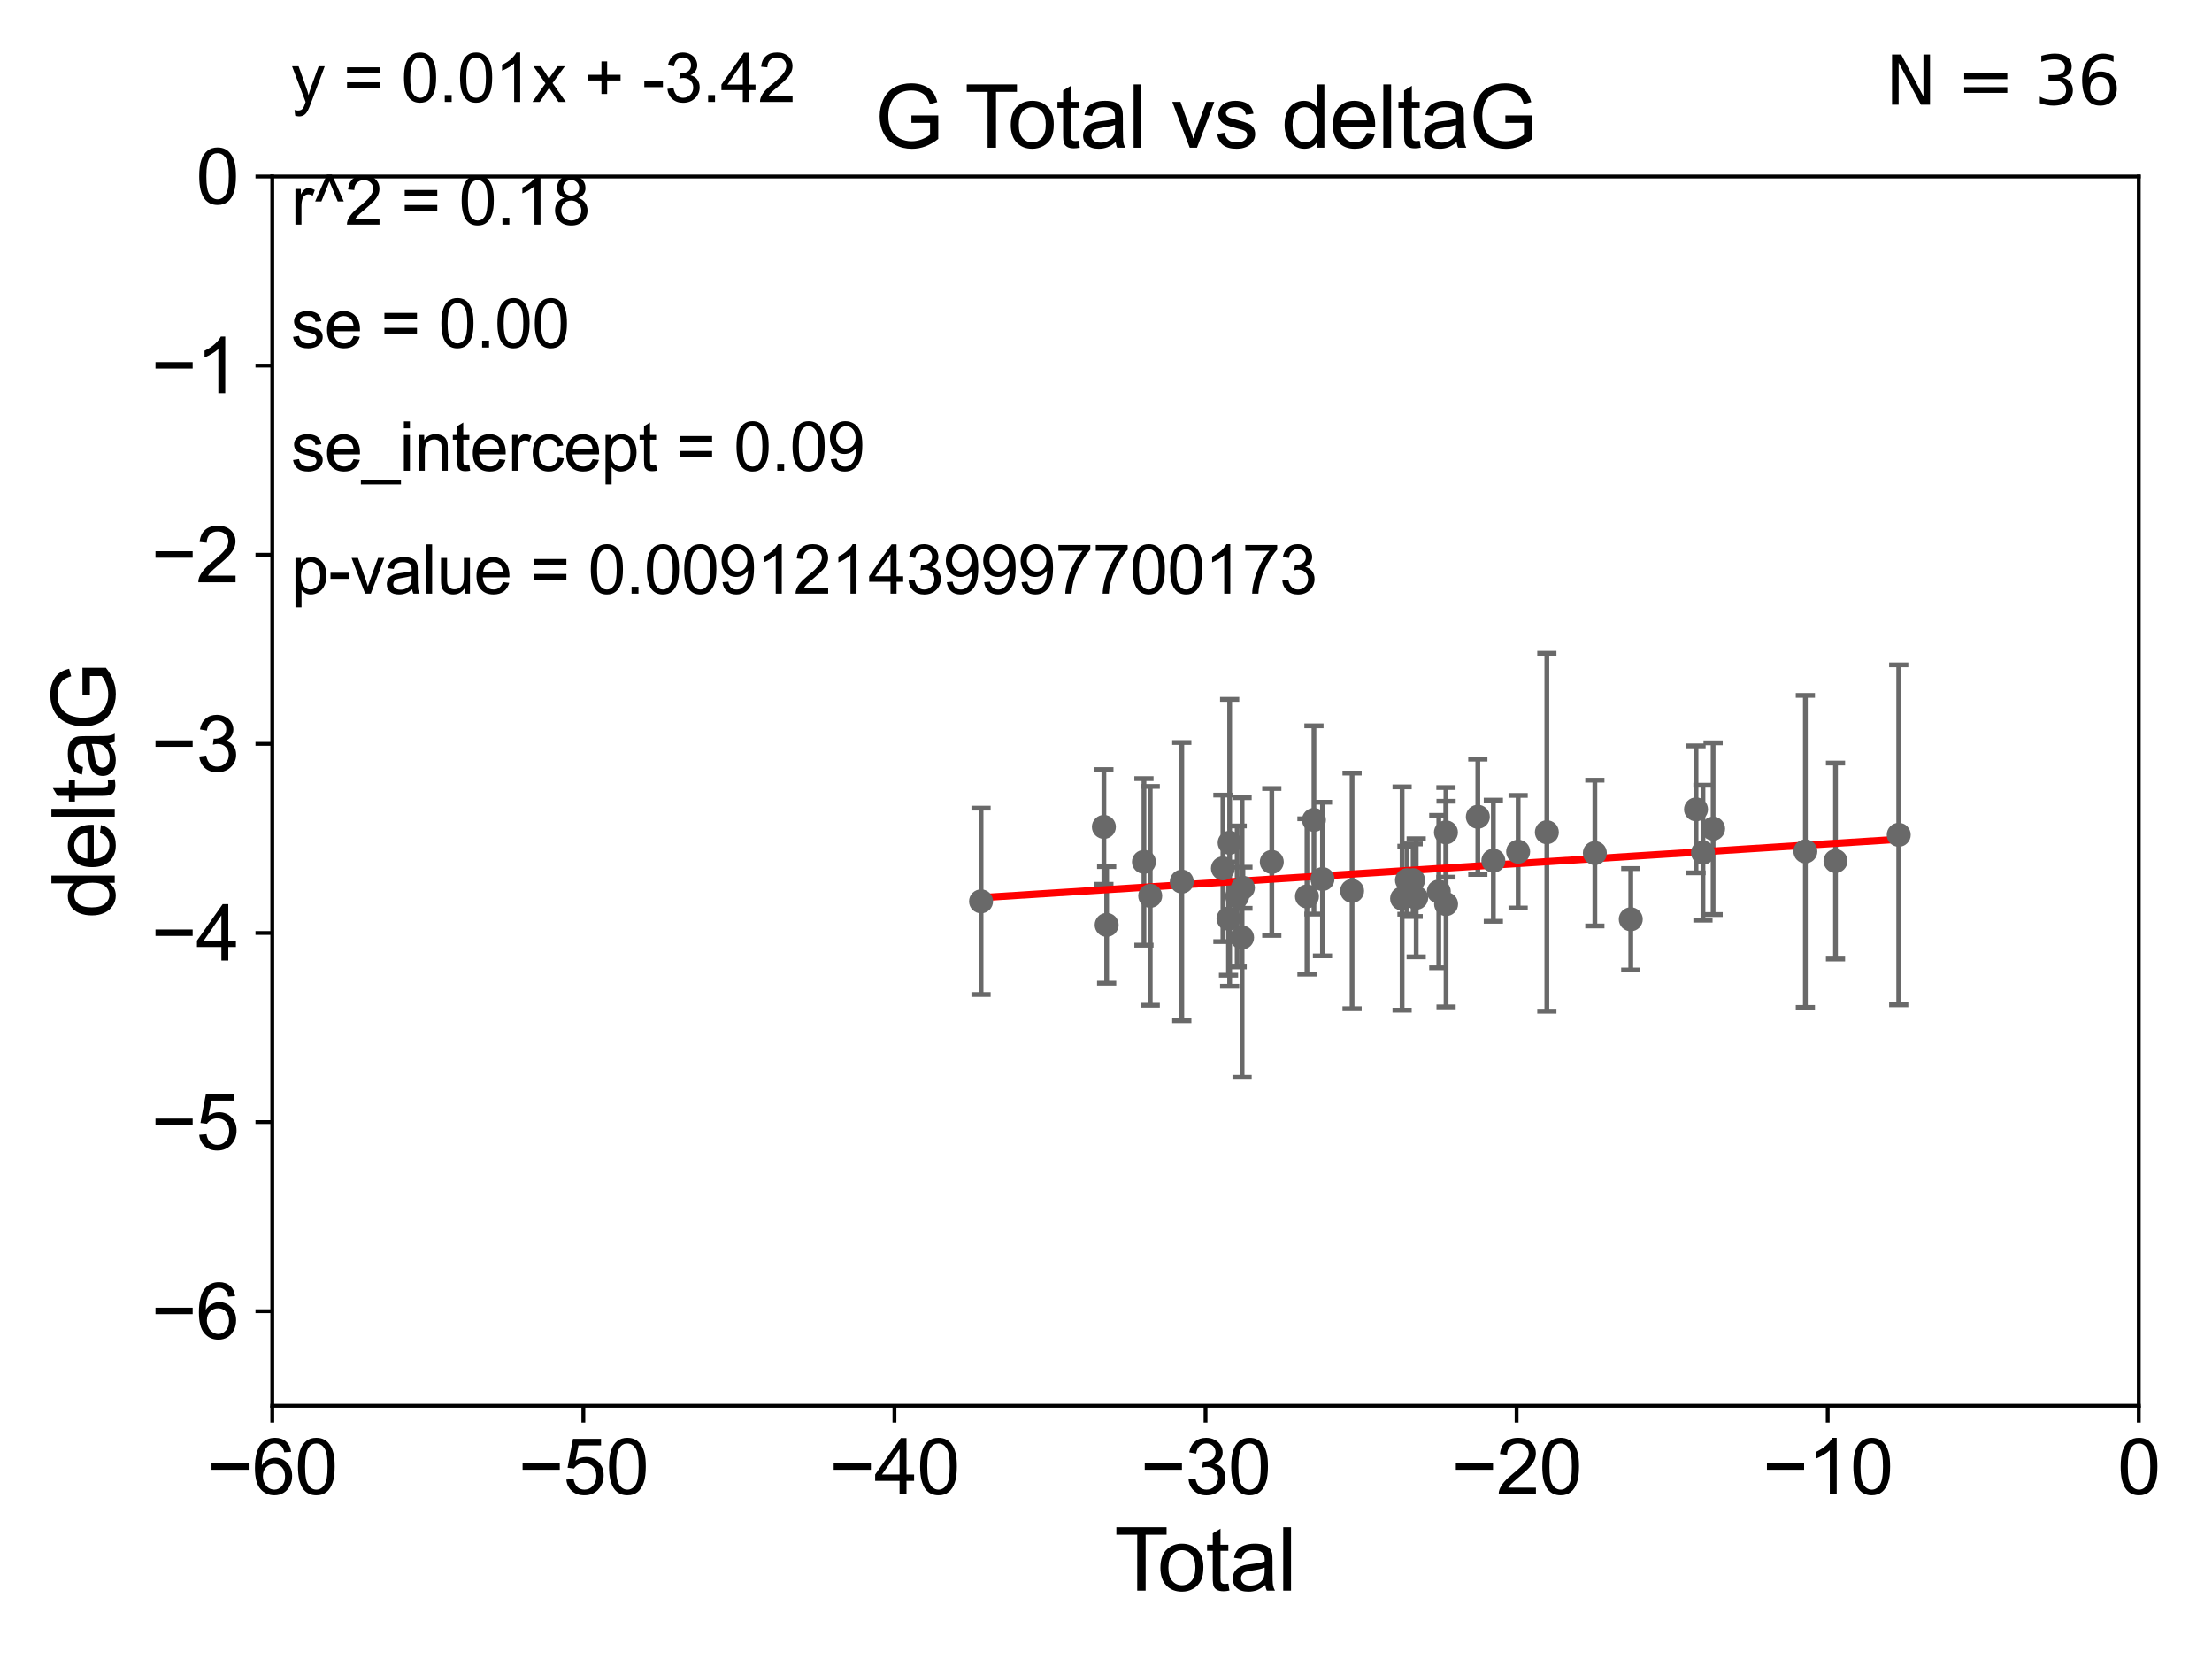 <?xml version="1.0" encoding="utf-8" standalone="no"?>
<!DOCTYPE svg PUBLIC "-//W3C//DTD SVG 1.1//EN"
  "http://www.w3.org/Graphics/SVG/1.1/DTD/svg11.dtd">
<svg xmlns:xlink="http://www.w3.org/1999/xlink" width="460.8pt" height="345.6pt" viewBox="0 0 460.8 345.6" xmlns="http://www.w3.org/2000/svg" version="1.1">
 <defs>
  <style type="text/css">*{stroke-linejoin: round; stroke-linecap: butt}</style>
 </defs>
 <g id="figure_1">
  <g id="patch_1">
   <path d="M 0 345.6 
L 460.8 345.6 
L 460.8 0 
L 0 0 
z
" style="fill: #ffffff"/>
  </g>
  <g id="axes_1">
   <g id="patch_2">
    <path d="M 56.72 292.84 
L 445.545 292.84 
L 445.545 36.775 
L 56.72 36.775 
z
" style="fill: #ffffff"/>
   </g>
   <g id="PathCollection_1">
    <defs>
     <path id="mdc9fd21ffa" d="M 0 1.118 
C 0.297 1.118 0.581 1 0.791 0.791 
C 1 0.581 1.118 0.297 1.118 0 
C 1.118 -0.297 1 -0.581 0.791 -0.791 
C 0.581 -1 0.297 -1.118 0 -1.118 
C -0.297 -1.118 -0.581 -1 -0.791 -0.791 
C -1 -0.581 -1.118 -0.297 -1.118 0 
C -1.118 0.297 -1 0.581 -0.791 0.791 
C -0.581 1 -0.297 1.118 0 1.118 
z
" style="stroke: #696969"/>
    </defs>
    <g clip-path="url(#p3aec7d0412)">
     <use xlink:href="#mdc9fd21ffa" x="204.37" y="187.766" style="fill: #696969; stroke: #696969"/>
     <use xlink:href="#mdc9fd21ffa" x="229.96" y="172.264" style="fill: #696969; stroke: #696969"/>
     <use xlink:href="#mdc9fd21ffa" x="230.535" y="192.668" style="fill: #696969; stroke: #696969"/>
     <use xlink:href="#mdc9fd21ffa" x="238.304" y="179.547" style="fill: #696969; stroke: #696969"/>
     <use xlink:href="#mdc9fd21ffa" x="239.612" y="186.627" style="fill: #696969; stroke: #696969"/>
     <use xlink:href="#mdc9fd21ffa" x="246.19" y="183.656" style="fill: #696969; stroke: #696969"/>
     <use xlink:href="#mdc9fd21ffa" x="254.758" y="180.894" style="fill: #696969; stroke: #696969"/>
     <use xlink:href="#mdc9fd21ffa" x="255.922" y="191.362" style="fill: #696969; stroke: #696969"/>
     <use xlink:href="#mdc9fd21ffa" x="256.159" y="175.566" style="fill: #696969; stroke: #696969"/>
     <use xlink:href="#mdc9fd21ffa" x="257.72" y="186.741" style="fill: #696969; stroke: #696969"/>
     <use xlink:href="#mdc9fd21ffa" x="258.748" y="195.295" style="fill: #696969; stroke: #696969"/>
     <use xlink:href="#mdc9fd21ffa" x="258.923" y="184.94" style="fill: #696969; stroke: #696969"/>
     <use xlink:href="#mdc9fd21ffa" x="264.938" y="179.561" style="fill: #696969; stroke: #696969"/>
     <use xlink:href="#mdc9fd21ffa" x="272.266" y="186.743" style="fill: #696969; stroke: #696969"/>
     <use xlink:href="#mdc9fd21ffa" x="273.72" y="170.809" style="fill: #696969; stroke: #696969"/>
     <use xlink:href="#mdc9fd21ffa" x="275.498" y="183.121" style="fill: #696969; stroke: #696969"/>
     <use xlink:href="#mdc9fd21ffa" x="281.664" y="185.595" style="fill: #696969; stroke: #696969"/>
     <use xlink:href="#mdc9fd21ffa" x="292.084" y="187.184" style="fill: #696969; stroke: #696969"/>
     <use xlink:href="#mdc9fd21ffa" x="293.1" y="183.361" style="fill: #696969; stroke: #696969"/>
     <use xlink:href="#mdc9fd21ffa" x="294.386" y="183.361" style="fill: #696969; stroke: #696969"/>
     <use xlink:href="#mdc9fd21ffa" x="295.021" y="187.024" style="fill: #696969; stroke: #696969"/>
     <use xlink:href="#mdc9fd21ffa" x="299.729" y="185.726" style="fill: #696969; stroke: #696969"/>
     <use xlink:href="#mdc9fd21ffa" x="301.216" y="173.397" style="fill: #696969; stroke: #696969"/>
     <use xlink:href="#mdc9fd21ffa" x="301.245" y="188.337" style="fill: #696969; stroke: #696969"/>
     <use xlink:href="#mdc9fd21ffa" x="307.86" y="170.152" style="fill: #696969; stroke: #696969"/>
     <use xlink:href="#mdc9fd21ffa" x="311.094" y="179.304" style="fill: #696969; stroke: #696969"/>
     <use xlink:href="#mdc9fd21ffa" x="316.257" y="177.423" style="fill: #696969; stroke: #696969"/>
     <use xlink:href="#mdc9fd21ffa" x="322.238" y="173.37" style="fill: #696969; stroke: #696969"/>
     <use xlink:href="#mdc9fd21ffa" x="332.238" y="177.712" style="fill: #696969; stroke: #696969"/>
     <use xlink:href="#mdc9fd21ffa" x="339.72" y="191.497" style="fill: #696969; stroke: #696969"/>
     <use xlink:href="#mdc9fd21ffa" x="353.312" y="168.607" style="fill: #696969; stroke: #696969"/>
     <use xlink:href="#mdc9fd21ffa" x="354.758" y="177.627" style="fill: #696969; stroke: #696969"/>
     <use xlink:href="#mdc9fd21ffa" x="356.872" y="172.629" style="fill: #696969; stroke: #696969"/>
     <use xlink:href="#mdc9fd21ffa" x="376.089" y="177.365" style="fill: #696969; stroke: #696969"/>
     <use xlink:href="#mdc9fd21ffa" x="382.367" y="179.365" style="fill: #696969; stroke: #696969"/>
     <use xlink:href="#mdc9fd21ffa" x="395.54" y="173.908" style="fill: #696969; stroke: #696969"/>
    </g>
   </g>
   <g id="matplotlib.axis_1">
    <g id="xtick_1">
     <g id="line2d_1">
      <defs>
       <path id="m067c739ca0" d="M 0 0 
L 0 3.5 
" style="stroke: #000000; stroke-width: 0.8"/>
      </defs>
      <g>
       <use xlink:href="#m067c739ca0" x="56.72" y="292.84" style="stroke: #000000; stroke-width: 0.8"/>
      </g>
     </g>
     <g id="text_1">
      <!-- −60 -->
      <g transform="translate(43.15 311.293)scale(0.16 -0.16)">
       <defs>
        <path id="ArialMT-2212" d="M 3381 1997 
L 356 1997 
L 356 2522 
L 3381 2522 
L 3381 1997 
z
" transform="scale(0.016)"/>
        <path id="ArialMT-36" d="M 3184 3459 
L 2625 3416 
Q 2550 3747 2413 3897 
Q 2184 4138 1850 4138 
Q 1581 4138 1378 3988 
Q 1113 3794 959 3422 
Q 806 3050 800 2363 
Q 1003 2672 1297 2822 
Q 1591 2972 1913 2972 
Q 2475 2972 2870 2558 
Q 3266 2144 3266 1488 
Q 3266 1056 3080 686 
Q 2894 316 2569 119 
Q 2244 -78 1831 -78 
Q 1128 -78 684 439 
Q 241 956 241 2144 
Q 241 3472 731 4075 
Q 1159 4600 1884 4600 
Q 2425 4600 2770 4297 
Q 3116 3994 3184 3459 
z
M 888 1484 
Q 888 1194 1011 928 
Q 1134 663 1356 523 
Q 1578 384 1822 384 
Q 2178 384 2434 671 
Q 2691 959 2691 1453 
Q 2691 1928 2437 2201 
Q 2184 2475 1800 2475 
Q 1419 2475 1153 2201 
Q 888 1928 888 1484 
z
" transform="scale(0.016)"/>
        <path id="ArialMT-30" d="M 266 2259 
Q 266 3072 433 3567 
Q 600 4063 929 4331 
Q 1259 4600 1759 4600 
Q 2128 4600 2406 4451 
Q 2684 4303 2865 4023 
Q 3047 3744 3150 3342 
Q 3253 2941 3253 2259 
Q 3253 1453 3087 958 
Q 2922 463 2592 192 
Q 2263 -78 1759 -78 
Q 1097 -78 719 397 
Q 266 969 266 2259 
z
M 844 2259 
Q 844 1131 1108 757 
Q 1372 384 1759 384 
Q 2147 384 2411 759 
Q 2675 1134 2675 2259 
Q 2675 3391 2411 3762 
Q 2147 4134 1753 4134 
Q 1366 4134 1134 3806 
Q 844 3388 844 2259 
z
" transform="scale(0.016)"/>
       </defs>
       <use xlink:href="#ArialMT-2212"/>
       <use xlink:href="#ArialMT-36" x="58.398"/>
       <use xlink:href="#ArialMT-30" x="114.014"/>
      </g>
     </g>
    </g>
    <g id="xtick_2">
     <g id="line2d_2">
      <g>
       <use xlink:href="#m067c739ca0" x="121.524" y="292.84" style="stroke: #000000; stroke-width: 0.8"/>
      </g>
     </g>
     <g id="text_2">
      <!-- −50 -->
      <g transform="translate(107.954 311.293)scale(0.16 -0.16)">
       <defs>
        <path id="ArialMT-35" d="M 266 1200 
L 856 1250 
Q 922 819 1161 601 
Q 1400 384 1738 384 
Q 2144 384 2425 690 
Q 2706 997 2706 1503 
Q 2706 1984 2436 2262 
Q 2166 2541 1728 2541 
Q 1456 2541 1237 2417 
Q 1019 2294 894 2097 
L 366 2166 
L 809 4519 
L 3088 4519 
L 3088 3981 
L 1259 3981 
L 1013 2750 
Q 1425 3038 1878 3038 
Q 2478 3038 2890 2622 
Q 3303 2206 3303 1553 
Q 3303 931 2941 478 
Q 2500 -78 1738 -78 
Q 1113 -78 717 272 
Q 322 622 266 1200 
z
" transform="scale(0.016)"/>
       </defs>
       <use xlink:href="#ArialMT-2212"/>
       <use xlink:href="#ArialMT-35" x="58.398"/>
       <use xlink:href="#ArialMT-30" x="114.014"/>
      </g>
     </g>
    </g>
    <g id="xtick_3">
     <g id="line2d_3">
      <g>
       <use xlink:href="#m067c739ca0" x="186.328" y="292.84" style="stroke: #000000; stroke-width: 0.8"/>
      </g>
     </g>
     <g id="text_3">
      <!-- −40 -->
      <g transform="translate(172.758 311.293)scale(0.16 -0.16)">
       <defs>
        <path id="ArialMT-34" d="M 2069 0 
L 2069 1097 
L 81 1097 
L 81 1613 
L 2172 4581 
L 2631 4581 
L 2631 1613 
L 3250 1613 
L 3250 1097 
L 2631 1097 
L 2631 0 
L 2069 0 
z
M 2069 1613 
L 2069 3678 
L 634 1613 
L 2069 1613 
z
" transform="scale(0.016)"/>
       </defs>
       <use xlink:href="#ArialMT-2212"/>
       <use xlink:href="#ArialMT-34" x="58.398"/>
       <use xlink:href="#ArialMT-30" x="114.014"/>
      </g>
     </g>
    </g>
    <g id="xtick_4">
     <g id="line2d_4">
      <g>
       <use xlink:href="#m067c739ca0" x="251.132" y="292.84" style="stroke: #000000; stroke-width: 0.8"/>
      </g>
     </g>
     <g id="text_4">
      <!-- −30 -->
      <g transform="translate(237.562 311.293)scale(0.16 -0.16)">
       <defs>
        <path id="ArialMT-33" d="M 269 1209 
L 831 1284 
Q 928 806 1161 595 
Q 1394 384 1728 384 
Q 2125 384 2398 659 
Q 2672 934 2672 1341 
Q 2672 1728 2419 1979 
Q 2166 2231 1775 2231 
Q 1616 2231 1378 2169 
L 1441 2663 
Q 1497 2656 1531 2656 
Q 1891 2656 2178 2843 
Q 2466 3031 2466 3422 
Q 2466 3731 2256 3934 
Q 2047 4138 1716 4138 
Q 1388 4138 1169 3931 
Q 950 3725 888 3313 
L 325 3413 
Q 428 3978 793 4289 
Q 1159 4600 1703 4600 
Q 2078 4600 2393 4439 
Q 2709 4278 2876 4000 
Q 3044 3722 3044 3409 
Q 3044 3113 2884 2869 
Q 2725 2625 2413 2481 
Q 2819 2388 3044 2092 
Q 3269 1797 3269 1353 
Q 3269 753 2831 336 
Q 2394 -81 1725 -81 
Q 1122 -81 723 278 
Q 325 638 269 1209 
z
" transform="scale(0.016)"/>
       </defs>
       <use xlink:href="#ArialMT-2212"/>
       <use xlink:href="#ArialMT-33" x="58.398"/>
       <use xlink:href="#ArialMT-30" x="114.014"/>
      </g>
     </g>
    </g>
    <g id="xtick_5">
     <g id="line2d_5">
      <g>
       <use xlink:href="#m067c739ca0" x="315.937" y="292.84" style="stroke: #000000; stroke-width: 0.8"/>
      </g>
     </g>
     <g id="text_5">
      <!-- −20 -->
      <g transform="translate(302.367 311.293)scale(0.16 -0.16)">
       <defs>
        <path id="ArialMT-32" d="M 3222 541 
L 3222 0 
L 194 0 
Q 188 203 259 391 
Q 375 700 629 1000 
Q 884 1300 1366 1694 
Q 2113 2306 2375 2664 
Q 2638 3022 2638 3341 
Q 2638 3675 2398 3904 
Q 2159 4134 1775 4134 
Q 1369 4134 1125 3890 
Q 881 3647 878 3216 
L 300 3275 
Q 359 3922 746 4261 
Q 1134 4600 1788 4600 
Q 2447 4600 2831 4234 
Q 3216 3869 3216 3328 
Q 3216 3053 3103 2787 
Q 2991 2522 2730 2228 
Q 2469 1934 1863 1422 
Q 1356 997 1212 845 
Q 1069 694 975 541 
L 3222 541 
z
" transform="scale(0.016)"/>
       </defs>
       <use xlink:href="#ArialMT-2212"/>
       <use xlink:href="#ArialMT-32" x="58.398"/>
       <use xlink:href="#ArialMT-30" x="114.014"/>
      </g>
     </g>
    </g>
    <g id="xtick_6">
     <g id="line2d_6">
      <g>
       <use xlink:href="#m067c739ca0" x="380.741" y="292.84" style="stroke: #000000; stroke-width: 0.8"/>
      </g>
     </g>
     <g id="text_6">
      <!-- −10 -->
      <g transform="translate(367.171 311.293)scale(0.16 -0.16)">
       <defs>
        <path id="ArialMT-31" d="M 2384 0 
L 1822 0 
L 1822 3584 
Q 1619 3391 1289 3197 
Q 959 3003 697 2906 
L 697 3450 
Q 1169 3672 1522 3987 
Q 1875 4303 2022 4600 
L 2384 4600 
L 2384 0 
z
" transform="scale(0.016)"/>
       </defs>
       <use xlink:href="#ArialMT-2212"/>
       <use xlink:href="#ArialMT-31" x="58.398"/>
       <use xlink:href="#ArialMT-30" x="114.014"/>
      </g>
     </g>
    </g>
    <g id="xtick_7">
     <g id="line2d_7">
      <g>
       <use xlink:href="#m067c739ca0" x="445.545" y="292.84" style="stroke: #000000; stroke-width: 0.8"/>
      </g>
     </g>
     <g id="text_7">
      <!-- 0 -->
      <g transform="translate(441.096 311.293)scale(0.16 -0.16)">
       <use xlink:href="#ArialMT-30"/>
      </g>
     </g>
    </g>
    <g id="text_8">
     <!-- Total -->
     <g transform="translate(232.127 331.357)scale(0.18 -0.18)">
      <defs>
       <path id="ArialMT-54" d="M 1659 0 
L 1659 4041 
L 150 4041 
L 150 4581 
L 3781 4581 
L 3781 4041 
L 2266 4041 
L 2266 0 
L 1659 0 
z
" transform="scale(0.016)"/>
       <path id="ArialMT-6f" d="M 213 1659 
Q 213 2581 725 3025 
Q 1153 3394 1769 3394 
Q 2453 3394 2887 2945 
Q 3322 2497 3322 1706 
Q 3322 1066 3130 698 
Q 2938 331 2570 128 
Q 2203 -75 1769 -75 
Q 1072 -75 642 372 
Q 213 819 213 1659 
z
M 791 1659 
Q 791 1022 1069 705 
Q 1347 388 1769 388 
Q 2188 388 2466 706 
Q 2744 1025 2744 1678 
Q 2744 2294 2464 2611 
Q 2184 2928 1769 2928 
Q 1347 2928 1069 2612 
Q 791 2297 791 1659 
z
" transform="scale(0.016)"/>
       <path id="ArialMT-74" d="M 1650 503 
L 1731 6 
Q 1494 -44 1306 -44 
Q 1000 -44 831 53 
Q 663 150 594 308 
Q 525 466 525 972 
L 525 2881 
L 113 2881 
L 113 3319 
L 525 3319 
L 525 4141 
L 1084 4478 
L 1084 3319 
L 1650 3319 
L 1650 2881 
L 1084 2881 
L 1084 941 
Q 1084 700 1114 631 
Q 1144 563 1211 522 
Q 1278 481 1403 481 
Q 1497 481 1650 503 
z
" transform="scale(0.016)"/>
       <path id="ArialMT-61" d="M 2588 409 
Q 2275 144 1986 34 
Q 1697 -75 1366 -75 
Q 819 -75 525 192 
Q 231 459 231 875 
Q 231 1119 342 1320 
Q 453 1522 633 1644 
Q 813 1766 1038 1828 
Q 1203 1872 1538 1913 
Q 2219 1994 2541 2106 
Q 2544 2222 2544 2253 
Q 2544 2597 2384 2738 
Q 2169 2928 1744 2928 
Q 1347 2928 1158 2789 
Q 969 2650 878 2297 
L 328 2372 
Q 403 2725 575 2942 
Q 747 3159 1072 3276 
Q 1397 3394 1825 3394 
Q 2250 3394 2515 3294 
Q 2781 3194 2906 3042 
Q 3031 2891 3081 2659 
Q 3109 2516 3109 2141 
L 3109 1391 
Q 3109 606 3145 398 
Q 3181 191 3288 0 
L 2700 0 
Q 2613 175 2588 409 
z
M 2541 1666 
Q 2234 1541 1622 1453 
Q 1275 1403 1131 1340 
Q 988 1278 909 1158 
Q 831 1038 831 891 
Q 831 666 1001 516 
Q 1172 366 1500 366 
Q 1825 366 2078 508 
Q 2331 650 2450 897 
Q 2541 1088 2541 1459 
L 2541 1666 
z
" transform="scale(0.016)"/>
       <path id="ArialMT-6c" d="M 409 0 
L 409 4581 
L 972 4581 
L 972 0 
L 409 0 
z
" transform="scale(0.016)"/>
      </defs>
      <use xlink:href="#ArialMT-54"/>
      <use xlink:href="#ArialMT-6f" x="49.959"/>
      <use xlink:href="#ArialMT-74" x="105.574"/>
      <use xlink:href="#ArialMT-61" x="133.357"/>
      <use xlink:href="#ArialMT-6c" x="188.973"/>
     </g>
    </g>
   </g>
   <g id="matplotlib.axis_2">
    <g id="ytick_1">
     <g id="line2d_8">
      <defs>
       <path id="mb4512e6806" d="M 0 0 
L -3.5 0 
" style="stroke: #000000; stroke-width: 0.8"/>
      </defs>
      <g>
       <use xlink:href="#mb4512e6806" x="56.72" y="273.143" style="stroke: #000000; stroke-width: 0.8"/>
      </g>
     </g>
     <g id="text_9">
      <!-- −6 -->
      <g transform="translate(31.477 278.869)scale(0.16 -0.16)">
       <use xlink:href="#ArialMT-2212"/>
       <use xlink:href="#ArialMT-36" x="58.398"/>
      </g>
     </g>
    </g>
    <g id="ytick_2">
     <g id="line2d_9">
      <g>
       <use xlink:href="#mb4512e6806" x="56.72" y="233.748" style="stroke: #000000; stroke-width: 0.8"/>
      </g>
     </g>
     <g id="text_10">
      <!-- −5 -->
      <g transform="translate(31.477 239.474)scale(0.16 -0.16)">
       <use xlink:href="#ArialMT-2212"/>
       <use xlink:href="#ArialMT-35" x="58.398"/>
      </g>
     </g>
    </g>
    <g id="ytick_3">
     <g id="line2d_10">
      <g>
       <use xlink:href="#mb4512e6806" x="56.72" y="194.353" style="stroke: #000000; stroke-width: 0.8"/>
      </g>
     </g>
     <g id="text_11">
      <!-- −4 -->
      <g transform="translate(31.477 200.08)scale(0.16 -0.16)">
       <use xlink:href="#ArialMT-2212"/>
       <use xlink:href="#ArialMT-34" x="58.398"/>
      </g>
     </g>
    </g>
    <g id="ytick_4">
     <g id="line2d_11">
      <g>
       <use xlink:href="#mb4512e6806" x="56.72" y="154.959" style="stroke: #000000; stroke-width: 0.8"/>
      </g>
     </g>
     <g id="text_12">
      <!-- −3 -->
      <g transform="translate(31.477 160.685)scale(0.16 -0.16)">
       <use xlink:href="#ArialMT-2212"/>
       <use xlink:href="#ArialMT-33" x="58.398"/>
      </g>
     </g>
    </g>
    <g id="ytick_5">
     <g id="line2d_12">
      <g>
       <use xlink:href="#mb4512e6806" x="56.72" y="115.564" style="stroke: #000000; stroke-width: 0.8"/>
      </g>
     </g>
     <g id="text_13">
      <!-- −2 -->
      <g transform="translate(31.477 121.29)scale(0.16 -0.16)">
       <use xlink:href="#ArialMT-2212"/>
       <use xlink:href="#ArialMT-32" x="58.398"/>
      </g>
     </g>
    </g>
    <g id="ytick_6">
     <g id="line2d_13">
      <g>
       <use xlink:href="#mb4512e6806" x="56.72" y="76.17" style="stroke: #000000; stroke-width: 0.8"/>
      </g>
     </g>
     <g id="text_14">
      <!-- −1 -->
      <g transform="translate(31.477 81.896)scale(0.16 -0.16)">
       <use xlink:href="#ArialMT-2212"/>
       <use xlink:href="#ArialMT-31" x="58.398"/>
      </g>
     </g>
    </g>
    <g id="ytick_7">
     <g id="line2d_14">
      <g>
       <use xlink:href="#mb4512e6806" x="56.72" y="36.775" style="stroke: #000000; stroke-width: 0.8"/>
      </g>
     </g>
     <g id="text_15">
      <!-- 0 -->
      <g transform="translate(40.822 42.501)scale(0.16 -0.16)">
       <use xlink:href="#ArialMT-30"/>
      </g>
     </g>
    </g>
    <g id="text_16">
     <!-- deltaG -->
     <g transform="translate(23.9 191.322)rotate(-90)scale(0.18 -0.18)">
      <defs>
       <path id="ArialMT-64" d="M 2575 0 
L 2575 419 
Q 2259 -75 1647 -75 
Q 1250 -75 917 144 
Q 584 363 401 755 
Q 219 1147 219 1656 
Q 219 2153 384 2558 
Q 550 2963 881 3178 
Q 1213 3394 1622 3394 
Q 1922 3394 2156 3267 
Q 2391 3141 2538 2938 
L 2538 4581 
L 3097 4581 
L 3097 0 
L 2575 0 
z
M 797 1656 
Q 797 1019 1065 703 
Q 1334 388 1700 388 
Q 2069 388 2326 689 
Q 2584 991 2584 1609 
Q 2584 2291 2321 2609 
Q 2059 2928 1675 2928 
Q 1300 2928 1048 2622 
Q 797 2316 797 1656 
z
" transform="scale(0.016)"/>
       <path id="ArialMT-65" d="M 2694 1069 
L 3275 997 
Q 3138 488 2766 206 
Q 2394 -75 1816 -75 
Q 1088 -75 661 373 
Q 234 822 234 1631 
Q 234 2469 665 2931 
Q 1097 3394 1784 3394 
Q 2450 3394 2872 2941 
Q 3294 2488 3294 1666 
Q 3294 1616 3291 1516 
L 816 1516 
Q 847 969 1125 678 
Q 1403 388 1819 388 
Q 2128 388 2347 550 
Q 2566 713 2694 1069 
z
M 847 1978 
L 2700 1978 
Q 2663 2397 2488 2606 
Q 2219 2931 1791 2931 
Q 1403 2931 1139 2672 
Q 875 2413 847 1978 
z
" transform="scale(0.016)"/>
       <path id="ArialMT-47" d="M 2638 1797 
L 2638 2334 
L 4578 2338 
L 4578 638 
Q 4131 281 3656 101 
Q 3181 -78 2681 -78 
Q 2006 -78 1454 211 
Q 903 500 622 1047 
Q 341 1594 341 2269 
Q 341 2938 620 3517 
Q 900 4097 1425 4378 
Q 1950 4659 2634 4659 
Q 3131 4659 3532 4498 
Q 3934 4338 4162 4050 
Q 4391 3763 4509 3300 
L 3963 3150 
Q 3859 3500 3706 3700 
Q 3553 3900 3268 4020 
Q 2984 4141 2638 4141 
Q 2222 4141 1919 4014 
Q 1616 3888 1430 3681 
Q 1244 3475 1141 3228 
Q 966 2803 966 2306 
Q 966 1694 1177 1281 
Q 1388 869 1791 669 
Q 2194 469 2647 469 
Q 3041 469 3416 620 
Q 3791 772 3984 944 
L 3984 1797 
L 2638 1797 
z
" transform="scale(0.016)"/>
      </defs>
      <use xlink:href="#ArialMT-64"/>
      <use xlink:href="#ArialMT-65" x="55.615"/>
      <use xlink:href="#ArialMT-6c" x="111.23"/>
      <use xlink:href="#ArialMT-74" x="133.447"/>
      <use xlink:href="#ArialMT-61" x="161.23"/>
      <use xlink:href="#ArialMT-47" x="216.846"/>
     </g>
    </g>
   </g>
   <g id="LineCollection_1">
    <path d="M 204.37 207.177 
L 204.37 168.355 
" clip-path="url(#p3aec7d0412)" style="fill: none; stroke: #696969"/>
    <path d="M 229.96 184.214 
L 229.96 160.315 
" clip-path="url(#p3aec7d0412)" style="fill: none; stroke: #696969"/>
    <path d="M 230.535 204.811 
L 230.535 180.525 
" clip-path="url(#p3aec7d0412)" style="fill: none; stroke: #696969"/>
    <path d="M 238.304 196.891 
L 238.304 162.203 
" clip-path="url(#p3aec7d0412)" style="fill: none; stroke: #696969"/>
    <path d="M 239.612 209.422 
L 239.612 163.832 
" clip-path="url(#p3aec7d0412)" style="fill: none; stroke: #696969"/>
    <path d="M 246.19 212.633 
L 246.19 154.679 
" clip-path="url(#p3aec7d0412)" style="fill: none; stroke: #696969"/>
    <path d="M 254.758 196.15 
L 254.758 165.638 
" clip-path="url(#p3aec7d0412)" style="fill: none; stroke: #696969"/>
    <path d="M 255.922 203.155 
L 255.922 179.569 
" clip-path="url(#p3aec7d0412)" style="fill: none; stroke: #696969"/>
    <path d="M 256.159 205.447 
L 256.159 145.685 
" clip-path="url(#p3aec7d0412)" style="fill: none; stroke: #696969"/>
    <path d="M 257.72 201.422 
L 257.72 172.061 
" clip-path="url(#p3aec7d0412)" style="fill: none; stroke: #696969"/>
    <path d="M 258.748 224.411 
L 258.748 166.18 
" clip-path="url(#p3aec7d0412)" style="fill: none; stroke: #696969"/>
    <path d="M 258.923 189.225 
L 258.923 180.655 
" clip-path="url(#p3aec7d0412)" style="fill: none; stroke: #696969"/>
    <path d="M 264.938 194.86 
L 264.938 164.263 
" clip-path="url(#p3aec7d0412)" style="fill: none; stroke: #696969"/>
    <path d="M 272.266 202.923 
L 272.266 170.563 
" clip-path="url(#p3aec7d0412)" style="fill: none; stroke: #696969"/>
    <path d="M 273.72 190.416 
L 273.72 151.203 
" clip-path="url(#p3aec7d0412)" style="fill: none; stroke: #696969"/>
    <path d="M 275.498 199.12 
L 275.498 167.123 
" clip-path="url(#p3aec7d0412)" style="fill: none; stroke: #696969"/>
    <path d="M 281.664 210.144 
L 281.664 161.047 
" clip-path="url(#p3aec7d0412)" style="fill: none; stroke: #696969"/>
    <path d="M 292.084 210.444 
L 292.084 163.924 
" clip-path="url(#p3aec7d0412)" style="fill: none; stroke: #696969"/>
    <path d="M 293.1 190.447 
L 293.1 176.274 
" clip-path="url(#p3aec7d0412)" style="fill: none; stroke: #696969"/>
    <path d="M 294.386 190.918 
L 294.386 175.804 
" clip-path="url(#p3aec7d0412)" style="fill: none; stroke: #696969"/>
    <path d="M 295.021 199.324 
L 295.021 174.725 
" clip-path="url(#p3aec7d0412)" style="fill: none; stroke: #696969"/>
    <path d="M 299.729 201.602 
L 299.729 169.849 
" clip-path="url(#p3aec7d0412)" style="fill: none; stroke: #696969"/>
    <path d="M 301.216 182.729 
L 301.216 164.065 
" clip-path="url(#p3aec7d0412)" style="fill: none; stroke: #696969"/>
    <path d="M 301.245 209.758 
L 301.245 166.916 
" clip-path="url(#p3aec7d0412)" style="fill: none; stroke: #696969"/>
    <path d="M 307.86 182.166 
L 307.86 158.137 
" clip-path="url(#p3aec7d0412)" style="fill: none; stroke: #696969"/>
    <path d="M 311.094 191.921 
L 311.094 166.688 
" clip-path="url(#p3aec7d0412)" style="fill: none; stroke: #696969"/>
    <path d="M 316.257 189.152 
L 316.257 165.694 
" clip-path="url(#p3aec7d0412)" style="fill: none; stroke: #696969"/>
    <path d="M 322.238 210.653 
L 322.238 136.087 
" clip-path="url(#p3aec7d0412)" style="fill: none; stroke: #696969"/>
    <path d="M 332.238 192.894 
L 332.238 162.53 
" clip-path="url(#p3aec7d0412)" style="fill: none; stroke: #696969"/>
    <path d="M 339.72 202.055 
L 339.72 180.939 
" clip-path="url(#p3aec7d0412)" style="fill: none; stroke: #696969"/>
    <path d="M 353.312 181.833 
L 353.312 155.381 
" clip-path="url(#p3aec7d0412)" style="fill: none; stroke: #696969"/>
    <path d="M 354.758 191.679 
L 354.758 163.576 
" clip-path="url(#p3aec7d0412)" style="fill: none; stroke: #696969"/>
    <path d="M 356.872 190.515 
L 356.872 154.744 
" clip-path="url(#p3aec7d0412)" style="fill: none; stroke: #696969"/>
    <path d="M 376.089 209.872 
L 376.089 144.859 
" clip-path="url(#p3aec7d0412)" style="fill: none; stroke: #696969"/>
    <path d="M 382.367 199.772 
L 382.367 158.959 
" clip-path="url(#p3aec7d0412)" style="fill: none; stroke: #696969"/>
    <path d="M 395.54 209.327 
L 395.54 138.489 
" clip-path="url(#p3aec7d0412)" style="fill: none; stroke: #696969"/>
   </g>
   <g id="line2d_15">
    <defs>
     <path id="m75e344e2e3" d="M 2 0 
L -2 -0 
" style="stroke: #696969"/>
    </defs>
    <g clip-path="url(#p3aec7d0412)">
     <use xlink:href="#m75e344e2e3" x="204.37" y="207.177" style="fill: #696969; stroke: #696969"/>
     <use xlink:href="#m75e344e2e3" x="229.96" y="184.214" style="fill: #696969; stroke: #696969"/>
     <use xlink:href="#m75e344e2e3" x="230.535" y="204.811" style="fill: #696969; stroke: #696969"/>
     <use xlink:href="#m75e344e2e3" x="238.304" y="196.891" style="fill: #696969; stroke: #696969"/>
     <use xlink:href="#m75e344e2e3" x="239.612" y="209.422" style="fill: #696969; stroke: #696969"/>
     <use xlink:href="#m75e344e2e3" x="246.19" y="212.633" style="fill: #696969; stroke: #696969"/>
     <use xlink:href="#m75e344e2e3" x="254.758" y="196.15" style="fill: #696969; stroke: #696969"/>
     <use xlink:href="#m75e344e2e3" x="255.922" y="203.155" style="fill: #696969; stroke: #696969"/>
     <use xlink:href="#m75e344e2e3" x="256.159" y="205.447" style="fill: #696969; stroke: #696969"/>
     <use xlink:href="#m75e344e2e3" x="257.72" y="201.422" style="fill: #696969; stroke: #696969"/>
     <use xlink:href="#m75e344e2e3" x="258.748" y="224.411" style="fill: #696969; stroke: #696969"/>
     <use xlink:href="#m75e344e2e3" x="258.923" y="189.225" style="fill: #696969; stroke: #696969"/>
     <use xlink:href="#m75e344e2e3" x="264.938" y="194.86" style="fill: #696969; stroke: #696969"/>
     <use xlink:href="#m75e344e2e3" x="272.266" y="202.923" style="fill: #696969; stroke: #696969"/>
     <use xlink:href="#m75e344e2e3" x="273.72" y="190.416" style="fill: #696969; stroke: #696969"/>
     <use xlink:href="#m75e344e2e3" x="275.498" y="199.12" style="fill: #696969; stroke: #696969"/>
     <use xlink:href="#m75e344e2e3" x="281.664" y="210.144" style="fill: #696969; stroke: #696969"/>
     <use xlink:href="#m75e344e2e3" x="292.084" y="210.444" style="fill: #696969; stroke: #696969"/>
     <use xlink:href="#m75e344e2e3" x="293.1" y="190.447" style="fill: #696969; stroke: #696969"/>
     <use xlink:href="#m75e344e2e3" x="294.386" y="190.918" style="fill: #696969; stroke: #696969"/>
     <use xlink:href="#m75e344e2e3" x="295.021" y="199.324" style="fill: #696969; stroke: #696969"/>
     <use xlink:href="#m75e344e2e3" x="299.729" y="201.602" style="fill: #696969; stroke: #696969"/>
     <use xlink:href="#m75e344e2e3" x="301.216" y="182.729" style="fill: #696969; stroke: #696969"/>
     <use xlink:href="#m75e344e2e3" x="301.245" y="209.758" style="fill: #696969; stroke: #696969"/>
     <use xlink:href="#m75e344e2e3" x="307.86" y="182.166" style="fill: #696969; stroke: #696969"/>
     <use xlink:href="#m75e344e2e3" x="311.094" y="191.921" style="fill: #696969; stroke: #696969"/>
     <use xlink:href="#m75e344e2e3" x="316.257" y="189.152" style="fill: #696969; stroke: #696969"/>
     <use xlink:href="#m75e344e2e3" x="322.238" y="210.653" style="fill: #696969; stroke: #696969"/>
     <use xlink:href="#m75e344e2e3" x="332.238" y="192.894" style="fill: #696969; stroke: #696969"/>
     <use xlink:href="#m75e344e2e3" x="339.72" y="202.055" style="fill: #696969; stroke: #696969"/>
     <use xlink:href="#m75e344e2e3" x="353.312" y="181.833" style="fill: #696969; stroke: #696969"/>
     <use xlink:href="#m75e344e2e3" x="354.758" y="191.679" style="fill: #696969; stroke: #696969"/>
     <use xlink:href="#m75e344e2e3" x="356.872" y="190.515" style="fill: #696969; stroke: #696969"/>
     <use xlink:href="#m75e344e2e3" x="376.089" y="209.872" style="fill: #696969; stroke: #696969"/>
     <use xlink:href="#m75e344e2e3" x="382.367" y="199.772" style="fill: #696969; stroke: #696969"/>
     <use xlink:href="#m75e344e2e3" x="395.54" y="209.327" style="fill: #696969; stroke: #696969"/>
    </g>
   </g>
   <g id="line2d_16">
    <g clip-path="url(#p3aec7d0412)">
     <use xlink:href="#m75e344e2e3" x="204.37" y="168.355" style="fill: #696969; stroke: #696969"/>
     <use xlink:href="#m75e344e2e3" x="229.96" y="160.315" style="fill: #696969; stroke: #696969"/>
     <use xlink:href="#m75e344e2e3" x="230.535" y="180.525" style="fill: #696969; stroke: #696969"/>
     <use xlink:href="#m75e344e2e3" x="238.304" y="162.203" style="fill: #696969; stroke: #696969"/>
     <use xlink:href="#m75e344e2e3" x="239.612" y="163.832" style="fill: #696969; stroke: #696969"/>
     <use xlink:href="#m75e344e2e3" x="246.19" y="154.679" style="fill: #696969; stroke: #696969"/>
     <use xlink:href="#m75e344e2e3" x="254.758" y="165.638" style="fill: #696969; stroke: #696969"/>
     <use xlink:href="#m75e344e2e3" x="255.922" y="179.569" style="fill: #696969; stroke: #696969"/>
     <use xlink:href="#m75e344e2e3" x="256.159" y="145.685" style="fill: #696969; stroke: #696969"/>
     <use xlink:href="#m75e344e2e3" x="257.72" y="172.061" style="fill: #696969; stroke: #696969"/>
     <use xlink:href="#m75e344e2e3" x="258.748" y="166.18" style="fill: #696969; stroke: #696969"/>
     <use xlink:href="#m75e344e2e3" x="258.923" y="180.655" style="fill: #696969; stroke: #696969"/>
     <use xlink:href="#m75e344e2e3" x="264.938" y="164.263" style="fill: #696969; stroke: #696969"/>
     <use xlink:href="#m75e344e2e3" x="272.266" y="170.563" style="fill: #696969; stroke: #696969"/>
     <use xlink:href="#m75e344e2e3" x="273.72" y="151.203" style="fill: #696969; stroke: #696969"/>
     <use xlink:href="#m75e344e2e3" x="275.498" y="167.123" style="fill: #696969; stroke: #696969"/>
     <use xlink:href="#m75e344e2e3" x="281.664" y="161.047" style="fill: #696969; stroke: #696969"/>
     <use xlink:href="#m75e344e2e3" x="292.084" y="163.924" style="fill: #696969; stroke: #696969"/>
     <use xlink:href="#m75e344e2e3" x="293.1" y="176.274" style="fill: #696969; stroke: #696969"/>
     <use xlink:href="#m75e344e2e3" x="294.386" y="175.804" style="fill: #696969; stroke: #696969"/>
     <use xlink:href="#m75e344e2e3" x="295.021" y="174.725" style="fill: #696969; stroke: #696969"/>
     <use xlink:href="#m75e344e2e3" x="299.729" y="169.849" style="fill: #696969; stroke: #696969"/>
     <use xlink:href="#m75e344e2e3" x="301.216" y="164.065" style="fill: #696969; stroke: #696969"/>
     <use xlink:href="#m75e344e2e3" x="301.245" y="166.916" style="fill: #696969; stroke: #696969"/>
     <use xlink:href="#m75e344e2e3" x="307.86" y="158.137" style="fill: #696969; stroke: #696969"/>
     <use xlink:href="#m75e344e2e3" x="311.094" y="166.688" style="fill: #696969; stroke: #696969"/>
     <use xlink:href="#m75e344e2e3" x="316.257" y="165.694" style="fill: #696969; stroke: #696969"/>
     <use xlink:href="#m75e344e2e3" x="322.238" y="136.087" style="fill: #696969; stroke: #696969"/>
     <use xlink:href="#m75e344e2e3" x="332.238" y="162.53" style="fill: #696969; stroke: #696969"/>
     <use xlink:href="#m75e344e2e3" x="339.72" y="180.939" style="fill: #696969; stroke: #696969"/>
     <use xlink:href="#m75e344e2e3" x="353.312" y="155.381" style="fill: #696969; stroke: #696969"/>
     <use xlink:href="#m75e344e2e3" x="354.758" y="163.576" style="fill: #696969; stroke: #696969"/>
     <use xlink:href="#m75e344e2e3" x="356.872" y="154.744" style="fill: #696969; stroke: #696969"/>
     <use xlink:href="#m75e344e2e3" x="376.089" y="144.859" style="fill: #696969; stroke: #696969"/>
     <use xlink:href="#m75e344e2e3" x="382.367" y="158.959" style="fill: #696969; stroke: #696969"/>
     <use xlink:href="#m75e344e2e3" x="395.54" y="138.489" style="fill: #696969; stroke: #696969"/>
    </g>
   </g>
   <g id="line2d_17">
    <path d="M 204.37 186.997 
L 229.96 185.37 
L 230.535 185.333 
L 238.304 184.839 
L 239.612 184.756 
L 246.19 184.338 
L 254.758 183.793 
L 255.922 183.719 
L 256.159 183.704 
L 257.72 183.605 
L 258.748 183.539 
L 258.923 183.528 
L 264.938 183.146 
L 272.266 182.68 
L 273.72 182.587 
L 275.498 182.474 
L 281.664 182.082 
L 292.084 181.42 
L 293.1 181.355 
L 294.386 181.273 
L 295.021 181.233 
L 299.729 180.933 
L 301.216 180.839 
L 301.245 180.837 
L 307.86 180.416 
L 311.094 180.211 
L 316.257 179.882 
L 322.238 179.502 
L 332.238 178.866 
L 339.72 178.39 
L 353.312 177.526 
L 354.758 177.434 
L 356.872 177.3 
L 376.089 176.078 
L 382.367 175.679 
L 395.54 174.841 
" clip-path="url(#p3aec7d0412)" style="fill: none; stroke: #ff0000; stroke-width: 1.5; stroke-linecap: square"/>
   </g>
   <g id="line2d_18">
    <defs>
     <path id="m9eb4cd49f0" d="M 0 2 
C 0.53 2 1.039 1.789 1.414 1.414 
C 1.789 1.039 2 0.53 2 0 
C 2 -0.53 1.789 -1.039 1.414 -1.414 
C 1.039 -1.789 0.53 -2 0 -2 
C -0.53 -2 -1.039 -1.789 -1.414 -1.414 
C -1.789 -1.039 -2 -0.53 -2 0 
C -2 0.53 -1.789 1.039 -1.414 1.414 
C -1.039 1.789 -0.53 2 0 2 
z
" style="stroke: #696969"/>
    </defs>
    <g clip-path="url(#p3aec7d0412)">
     <use xlink:href="#m9eb4cd49f0" x="204.37" y="187.766" style="fill: #696969; stroke: #696969"/>
     <use xlink:href="#m9eb4cd49f0" x="229.96" y="172.264" style="fill: #696969; stroke: #696969"/>
     <use xlink:href="#m9eb4cd49f0" x="230.535" y="192.668" style="fill: #696969; stroke: #696969"/>
     <use xlink:href="#m9eb4cd49f0" x="238.304" y="179.547" style="fill: #696969; stroke: #696969"/>
     <use xlink:href="#m9eb4cd49f0" x="239.612" y="186.627" style="fill: #696969; stroke: #696969"/>
     <use xlink:href="#m9eb4cd49f0" x="246.19" y="183.656" style="fill: #696969; stroke: #696969"/>
     <use xlink:href="#m9eb4cd49f0" x="254.758" y="180.894" style="fill: #696969; stroke: #696969"/>
     <use xlink:href="#m9eb4cd49f0" x="255.922" y="191.362" style="fill: #696969; stroke: #696969"/>
     <use xlink:href="#m9eb4cd49f0" x="256.159" y="175.566" style="fill: #696969; stroke: #696969"/>
     <use xlink:href="#m9eb4cd49f0" x="257.72" y="186.741" style="fill: #696969; stroke: #696969"/>
     <use xlink:href="#m9eb4cd49f0" x="258.748" y="195.295" style="fill: #696969; stroke: #696969"/>
     <use xlink:href="#m9eb4cd49f0" x="258.923" y="184.94" style="fill: #696969; stroke: #696969"/>
     <use xlink:href="#m9eb4cd49f0" x="264.938" y="179.561" style="fill: #696969; stroke: #696969"/>
     <use xlink:href="#m9eb4cd49f0" x="272.266" y="186.743" style="fill: #696969; stroke: #696969"/>
     <use xlink:href="#m9eb4cd49f0" x="273.72" y="170.809" style="fill: #696969; stroke: #696969"/>
     <use xlink:href="#m9eb4cd49f0" x="275.498" y="183.121" style="fill: #696969; stroke: #696969"/>
     <use xlink:href="#m9eb4cd49f0" x="281.664" y="185.595" style="fill: #696969; stroke: #696969"/>
     <use xlink:href="#m9eb4cd49f0" x="292.084" y="187.184" style="fill: #696969; stroke: #696969"/>
     <use xlink:href="#m9eb4cd49f0" x="293.1" y="183.361" style="fill: #696969; stroke: #696969"/>
     <use xlink:href="#m9eb4cd49f0" x="294.386" y="183.361" style="fill: #696969; stroke: #696969"/>
     <use xlink:href="#m9eb4cd49f0" x="295.021" y="187.024" style="fill: #696969; stroke: #696969"/>
     <use xlink:href="#m9eb4cd49f0" x="299.729" y="185.726" style="fill: #696969; stroke: #696969"/>
     <use xlink:href="#m9eb4cd49f0" x="301.216" y="173.397" style="fill: #696969; stroke: #696969"/>
     <use xlink:href="#m9eb4cd49f0" x="301.245" y="188.337" style="fill: #696969; stroke: #696969"/>
     <use xlink:href="#m9eb4cd49f0" x="307.86" y="170.152" style="fill: #696969; stroke: #696969"/>
     <use xlink:href="#m9eb4cd49f0" x="311.094" y="179.304" style="fill: #696969; stroke: #696969"/>
     <use xlink:href="#m9eb4cd49f0" x="316.257" y="177.423" style="fill: #696969; stroke: #696969"/>
     <use xlink:href="#m9eb4cd49f0" x="322.238" y="173.37" style="fill: #696969; stroke: #696969"/>
     <use xlink:href="#m9eb4cd49f0" x="332.238" y="177.712" style="fill: #696969; stroke: #696969"/>
     <use xlink:href="#m9eb4cd49f0" x="339.72" y="191.497" style="fill: #696969; stroke: #696969"/>
     <use xlink:href="#m9eb4cd49f0" x="353.312" y="168.607" style="fill: #696969; stroke: #696969"/>
     <use xlink:href="#m9eb4cd49f0" x="354.758" y="177.627" style="fill: #696969; stroke: #696969"/>
     <use xlink:href="#m9eb4cd49f0" x="356.872" y="172.629" style="fill: #696969; stroke: #696969"/>
     <use xlink:href="#m9eb4cd49f0" x="376.089" y="177.365" style="fill: #696969; stroke: #696969"/>
     <use xlink:href="#m9eb4cd49f0" x="382.367" y="179.365" style="fill: #696969; stroke: #696969"/>
     <use xlink:href="#m9eb4cd49f0" x="395.54" y="173.908" style="fill: #696969; stroke: #696969"/>
    </g>
   </g>
   <g id="patch_3">
    <path d="M 56.72 292.84 
L 56.72 36.775 
" style="fill: none; stroke: #000000; stroke-width: 0.8; stroke-linejoin: miter; stroke-linecap: square"/>
   </g>
   <g id="patch_4">
    <path d="M 445.545 292.84 
L 445.545 36.775 
" style="fill: none; stroke: #000000; stroke-width: 0.8; stroke-linejoin: miter; stroke-linecap: square"/>
   </g>
   <g id="patch_5">
    <path d="M 56.72 292.84 
L 445.545 292.84 
" style="fill: none; stroke: #000000; stroke-width: 0.8; stroke-linejoin: miter; stroke-linecap: square"/>
   </g>
   <g id="patch_6">
    <path d="M 56.72 36.775 
L 445.545 36.775 
" style="fill: none; stroke: #000000; stroke-width: 0.8; stroke-linejoin: miter; stroke-linecap: square"/>
   </g>
   <g id="text_17">
    <!-- N = 36 -->
    <g transform="translate(392.738 21.806)scale(0.14 -0.14)">
     <defs>
      <path id="DejaVuSans-4e" d="M 628 4666 
L 1478 4666 
L 3547 763 
L 3547 4666 
L 4159 4666 
L 4159 0 
L 3309 0 
L 1241 3903 
L 1241 0 
L 628 0 
L 628 4666 
z
" transform="scale(0.016)"/>
      <path id="DejaVuSans-20" transform="scale(0.016)"/>
      <path id="DejaVuSans-3d" d="M 678 2906 
L 4684 2906 
L 4684 2381 
L 678 2381 
L 678 2906 
z
M 678 1631 
L 4684 1631 
L 4684 1100 
L 678 1100 
L 678 1631 
z
" transform="scale(0.016)"/>
      <path id="DejaVuSans-33" d="M 2597 2516 
Q 3050 2419 3304 2112 
Q 3559 1806 3559 1356 
Q 3559 666 3084 287 
Q 2609 -91 1734 -91 
Q 1441 -91 1130 -33 
Q 819 25 488 141 
L 488 750 
Q 750 597 1062 519 
Q 1375 441 1716 441 
Q 2309 441 2620 675 
Q 2931 909 2931 1356 
Q 2931 1769 2642 2001 
Q 2353 2234 1838 2234 
L 1294 2234 
L 1294 2753 
L 1863 2753 
Q 2328 2753 2575 2939 
Q 2822 3125 2822 3475 
Q 2822 3834 2567 4026 
Q 2313 4219 1838 4219 
Q 1578 4219 1281 4162 
Q 984 4106 628 3988 
L 628 4550 
Q 988 4650 1302 4700 
Q 1616 4750 1894 4750 
Q 2613 4750 3031 4423 
Q 3450 4097 3450 3541 
Q 3450 3153 3228 2886 
Q 3006 2619 2597 2516 
z
" transform="scale(0.016)"/>
      <path id="DejaVuSans-36" d="M 2113 2584 
Q 1688 2584 1439 2293 
Q 1191 2003 1191 1497 
Q 1191 994 1439 701 
Q 1688 409 2113 409 
Q 2538 409 2786 701 
Q 3034 994 3034 1497 
Q 3034 2003 2786 2293 
Q 2538 2584 2113 2584 
z
M 3366 4563 
L 3366 3988 
Q 3128 4100 2886 4159 
Q 2644 4219 2406 4219 
Q 1781 4219 1451 3797 
Q 1122 3375 1075 2522 
Q 1259 2794 1537 2939 
Q 1816 3084 2150 3084 
Q 2853 3084 3261 2657 
Q 3669 2231 3669 1497 
Q 3669 778 3244 343 
Q 2819 -91 2113 -91 
Q 1303 -91 875 529 
Q 447 1150 447 2328 
Q 447 3434 972 4092 
Q 1497 4750 2381 4750 
Q 2619 4750 2861 4703 
Q 3103 4656 3366 4563 
z
" transform="scale(0.016)"/>
     </defs>
     <use xlink:href="#DejaVuSans-4e"/>
     <use xlink:href="#DejaVuSans-20" x="74.805"/>
     <use xlink:href="#DejaVuSans-3d" x="106.592"/>
     <use xlink:href="#DejaVuSans-20" x="190.381"/>
     <use xlink:href="#DejaVuSans-33" x="222.168"/>
     <use xlink:href="#DejaVuSans-36" x="285.791"/>
    </g>
   </g>
   <g id="text_18">
    <!-- r^2 = 0.18 -->
    <g transform="translate(60.608 46.796)scale(0.14 -0.14)">
     <defs>
      <path id="ArialMT-72" d="M 416 0 
L 416 3319 
L 922 3319 
L 922 2816 
Q 1116 3169 1280 3281 
Q 1444 3394 1641 3394 
Q 1925 3394 2219 3213 
L 2025 2691 
Q 1819 2813 1613 2813 
Q 1428 2813 1281 2702 
Q 1134 2591 1072 2394 
Q 978 2094 978 1738 
L 978 0 
L 416 0 
z
" transform="scale(0.016)"/>
      <path id="ArialMT-5e" d="M 747 2156 
L 169 2156 
L 1272 4659 
L 1725 4659 
L 2834 2156 
L 2269 2156 
L 1497 4022 
L 747 2156 
z
" transform="scale(0.016)"/>
      <path id="ArialMT-20" transform="scale(0.016)"/>
      <path id="ArialMT-3d" d="M 3381 2694 
L 356 2694 
L 356 3219 
L 3381 3219 
L 3381 2694 
z
M 3381 1303 
L 356 1303 
L 356 1828 
L 3381 1828 
L 3381 1303 
z
" transform="scale(0.016)"/>
      <path id="ArialMT-2e" d="M 581 0 
L 581 641 
L 1222 641 
L 1222 0 
L 581 0 
z
" transform="scale(0.016)"/>
      <path id="ArialMT-38" d="M 1131 2484 
Q 781 2613 612 2850 
Q 444 3088 444 3419 
Q 444 3919 803 4259 
Q 1163 4600 1759 4600 
Q 2359 4600 2725 4251 
Q 3091 3903 3091 3403 
Q 3091 3084 2923 2848 
Q 2756 2613 2416 2484 
Q 2838 2347 3058 2040 
Q 3278 1734 3278 1309 
Q 3278 722 2862 322 
Q 2447 -78 1769 -78 
Q 1091 -78 675 323 
Q 259 725 259 1325 
Q 259 1772 486 2073 
Q 713 2375 1131 2484 
z
M 1019 3438 
Q 1019 3113 1228 2906 
Q 1438 2700 1772 2700 
Q 2097 2700 2305 2904 
Q 2513 3109 2513 3406 
Q 2513 3716 2298 3927 
Q 2084 4138 1766 4138 
Q 1444 4138 1231 3931 
Q 1019 3725 1019 3438 
z
M 838 1322 
Q 838 1081 952 856 
Q 1066 631 1291 507 
Q 1516 384 1775 384 
Q 2178 384 2440 643 
Q 2703 903 2703 1303 
Q 2703 1709 2433 1975 
Q 2163 2241 1756 2241 
Q 1359 2241 1098 1978 
Q 838 1716 838 1322 
z
" transform="scale(0.016)"/>
     </defs>
     <use xlink:href="#ArialMT-72"/>
     <use xlink:href="#ArialMT-5e" x="33.301"/>
     <use xlink:href="#ArialMT-32" x="80.225"/>
     <use xlink:href="#ArialMT-20" x="135.84"/>
     <use xlink:href="#ArialMT-3d" x="163.623"/>
     <use xlink:href="#ArialMT-20" x="222.021"/>
     <use xlink:href="#ArialMT-30" x="249.805"/>
     <use xlink:href="#ArialMT-2e" x="305.42"/>
     <use xlink:href="#ArialMT-31" x="333.203"/>
     <use xlink:href="#ArialMT-38" x="388.818"/>
    </g>
   </g>
   <g id="text_19">
    <!-- y = 0.01x + -3.42 -->
    <g transform="translate(60.608 21.231)scale(0.14 -0.14)">
     <defs>
      <path id="ArialMT-79" d="M 397 -1278 
L 334 -750 
Q 519 -800 656 -800 
Q 844 -800 956 -737 
Q 1069 -675 1141 -563 
Q 1194 -478 1313 -144 
Q 1328 -97 1363 -6 
L 103 3319 
L 709 3319 
L 1400 1397 
Q 1534 1031 1641 628 
Q 1738 1016 1872 1384 
L 2581 3319 
L 3144 3319 
L 1881 -56 
Q 1678 -603 1566 -809 
Q 1416 -1088 1222 -1217 
Q 1028 -1347 759 -1347 
Q 597 -1347 397 -1278 
z
" transform="scale(0.016)"/>
      <path id="ArialMT-78" d="M 47 0 
L 1259 1725 
L 138 3319 
L 841 3319 
L 1350 2541 
Q 1494 2319 1581 2169 
Q 1719 2375 1834 2534 
L 2394 3319 
L 3066 3319 
L 1919 1756 
L 3153 0 
L 2463 0 
L 1781 1031 
L 1600 1309 
L 728 0 
L 47 0 
z
" transform="scale(0.016)"/>
      <path id="ArialMT-2b" d="M 1603 741 
L 1603 1997 
L 356 1997 
L 356 2522 
L 1603 2522 
L 1603 3769 
L 2134 3769 
L 2134 2522 
L 3381 2522 
L 3381 1997 
L 2134 1997 
L 2134 741 
L 1603 741 
z
" transform="scale(0.016)"/>
      <path id="ArialMT-2d" d="M 203 1375 
L 203 1941 
L 1931 1941 
L 1931 1375 
L 203 1375 
z
" transform="scale(0.016)"/>
     </defs>
     <use xlink:href="#ArialMT-79"/>
     <use xlink:href="#ArialMT-20" x="50"/>
     <use xlink:href="#ArialMT-3d" x="77.783"/>
     <use xlink:href="#ArialMT-20" x="136.182"/>
     <use xlink:href="#ArialMT-30" x="163.965"/>
     <use xlink:href="#ArialMT-2e" x="219.58"/>
     <use xlink:href="#ArialMT-30" x="247.363"/>
     <use xlink:href="#ArialMT-31" x="302.979"/>
     <use xlink:href="#ArialMT-78" x="358.594"/>
     <use xlink:href="#ArialMT-20" x="408.594"/>
     <use xlink:href="#ArialMT-2b" x="436.377"/>
     <use xlink:href="#ArialMT-20" x="494.775"/>
     <use xlink:href="#ArialMT-2d" x="522.559"/>
     <use xlink:href="#ArialMT-33" x="555.859"/>
     <use xlink:href="#ArialMT-2e" x="611.475"/>
     <use xlink:href="#ArialMT-34" x="639.258"/>
     <use xlink:href="#ArialMT-32" x="694.873"/>
    </g>
   </g>
   <g id="text_20">
    <!-- se = 0.00 -->
    <g transform="translate(60.608 72.402)scale(0.14 -0.14)">
     <defs>
      <path id="ArialMT-73" d="M 197 991 
L 753 1078 
Q 800 744 1014 566 
Q 1228 388 1613 388 
Q 2000 388 2187 545 
Q 2375 703 2375 916 
Q 2375 1106 2209 1216 
Q 2094 1291 1634 1406 
Q 1016 1563 777 1677 
Q 538 1791 414 1992 
Q 291 2194 291 2438 
Q 291 2659 392 2848 
Q 494 3038 669 3163 
Q 800 3259 1026 3326 
Q 1253 3394 1513 3394 
Q 1903 3394 2198 3281 
Q 2494 3169 2634 2976 
Q 2775 2784 2828 2463 
L 2278 2388 
Q 2241 2644 2061 2787 
Q 1881 2931 1553 2931 
Q 1166 2931 1000 2803 
Q 834 2675 834 2503 
Q 834 2394 903 2306 
Q 972 2216 1119 2156 
Q 1203 2125 1616 2013 
Q 2213 1853 2448 1751 
Q 2684 1650 2818 1456 
Q 2953 1263 2953 975 
Q 2953 694 2789 445 
Q 2625 197 2315 61 
Q 2006 -75 1616 -75 
Q 969 -75 630 194 
Q 291 463 197 991 
z
" transform="scale(0.016)"/>
     </defs>
     <use xlink:href="#ArialMT-73"/>
     <use xlink:href="#ArialMT-65" x="50"/>
     <use xlink:href="#ArialMT-20" x="105.615"/>
     <use xlink:href="#ArialMT-3d" x="133.398"/>
     <use xlink:href="#ArialMT-20" x="191.797"/>
     <use xlink:href="#ArialMT-30" x="219.58"/>
     <use xlink:href="#ArialMT-2e" x="275.195"/>
     <use xlink:href="#ArialMT-30" x="302.979"/>
     <use xlink:href="#ArialMT-30" x="358.594"/>
    </g>
   </g>
   <g id="text_21">
    <!-- se_intercept = 0.09 -->
    <g transform="translate(60.608 98.05)scale(0.14 -0.14)">
     <defs>
      <path id="ArialMT-5f" d="M -97 -1272 
L -97 -866 
L 3631 -866 
L 3631 -1272 
L -97 -1272 
z
" transform="scale(0.016)"/>
      <path id="ArialMT-69" d="M 425 3934 
L 425 4581 
L 988 4581 
L 988 3934 
L 425 3934 
z
M 425 0 
L 425 3319 
L 988 3319 
L 988 0 
L 425 0 
z
" transform="scale(0.016)"/>
      <path id="ArialMT-6e" d="M 422 0 
L 422 3319 
L 928 3319 
L 928 2847 
Q 1294 3394 1984 3394 
Q 2284 3394 2536 3286 
Q 2788 3178 2913 3003 
Q 3038 2828 3088 2588 
Q 3119 2431 3119 2041 
L 3119 0 
L 2556 0 
L 2556 2019 
Q 2556 2363 2490 2533 
Q 2425 2703 2258 2804 
Q 2091 2906 1866 2906 
Q 1506 2906 1245 2678 
Q 984 2450 984 1813 
L 984 0 
L 422 0 
z
" transform="scale(0.016)"/>
      <path id="ArialMT-63" d="M 2588 1216 
L 3141 1144 
Q 3050 572 2676 248 
Q 2303 -75 1759 -75 
Q 1078 -75 664 370 
Q 250 816 250 1647 
Q 250 2184 428 2587 
Q 606 2991 970 3192 
Q 1334 3394 1763 3394 
Q 2303 3394 2647 3120 
Q 2991 2847 3088 2344 
L 2541 2259 
Q 2463 2594 2264 2762 
Q 2066 2931 1784 2931 
Q 1359 2931 1093 2626 
Q 828 2322 828 1663 
Q 828 994 1084 691 
Q 1341 388 1753 388 
Q 2084 388 2306 591 
Q 2528 794 2588 1216 
z
" transform="scale(0.016)"/>
      <path id="ArialMT-70" d="M 422 -1272 
L 422 3319 
L 934 3319 
L 934 2888 
Q 1116 3141 1344 3267 
Q 1572 3394 1897 3394 
Q 2322 3394 2647 3175 
Q 2972 2956 3137 2557 
Q 3303 2159 3303 1684 
Q 3303 1175 3120 767 
Q 2938 359 2589 142 
Q 2241 -75 1856 -75 
Q 1575 -75 1351 44 
Q 1128 163 984 344 
L 984 -1272 
L 422 -1272 
z
M 931 1641 
Q 931 1000 1190 694 
Q 1450 388 1819 388 
Q 2194 388 2461 705 
Q 2728 1022 2728 1688 
Q 2728 2322 2467 2637 
Q 2206 2953 1844 2953 
Q 1484 2953 1207 2617 
Q 931 2281 931 1641 
z
" transform="scale(0.016)"/>
      <path id="ArialMT-39" d="M 350 1059 
L 891 1109 
Q 959 728 1153 556 
Q 1347 384 1650 384 
Q 1909 384 2104 503 
Q 2300 622 2425 820 
Q 2550 1019 2634 1356 
Q 2719 1694 2719 2044 
Q 2719 2081 2716 2156 
Q 2547 1888 2255 1720 
Q 1963 1553 1622 1553 
Q 1053 1553 659 1965 
Q 266 2378 266 3053 
Q 266 3750 677 4175 
Q 1088 4600 1706 4600 
Q 2153 4600 2523 4359 
Q 2894 4119 3086 3673 
Q 3278 3228 3278 2384 
Q 3278 1506 3087 986 
Q 2897 466 2520 194 
Q 2144 -78 1638 -78 
Q 1100 -78 759 220 
Q 419 519 350 1059 
z
M 2653 3081 
Q 2653 3566 2395 3850 
Q 2138 4134 1775 4134 
Q 1400 4134 1122 3828 
Q 844 3522 844 3034 
Q 844 2597 1108 2323 
Q 1372 2050 1759 2050 
Q 2150 2050 2401 2323 
Q 2653 2597 2653 3081 
z
" transform="scale(0.016)"/>
     </defs>
     <use xlink:href="#ArialMT-73"/>
     <use xlink:href="#ArialMT-65" x="50"/>
     <use xlink:href="#ArialMT-5f" x="105.615"/>
     <use xlink:href="#ArialMT-69" x="161.23"/>
     <use xlink:href="#ArialMT-6e" x="183.447"/>
     <use xlink:href="#ArialMT-74" x="239.062"/>
     <use xlink:href="#ArialMT-65" x="266.846"/>
     <use xlink:href="#ArialMT-72" x="322.461"/>
     <use xlink:href="#ArialMT-63" x="355.762"/>
     <use xlink:href="#ArialMT-65" x="405.762"/>
     <use xlink:href="#ArialMT-70" x="461.377"/>
     <use xlink:href="#ArialMT-74" x="516.992"/>
     <use xlink:href="#ArialMT-20" x="544.775"/>
     <use xlink:href="#ArialMT-3d" x="572.559"/>
     <use xlink:href="#ArialMT-20" x="630.957"/>
     <use xlink:href="#ArialMT-30" x="658.74"/>
     <use xlink:href="#ArialMT-2e" x="714.355"/>
     <use xlink:href="#ArialMT-30" x="742.139"/>
     <use xlink:href="#ArialMT-39" x="797.754"/>
    </g>
   </g>
   <g id="text_22">
    <!-- p-value = 0.009121439997700173 -->
    <g transform="translate(60.608 123.657)scale(0.14 -0.14)">
     <defs>
      <path id="ArialMT-76" d="M 1344 0 
L 81 3319 
L 675 3319 
L 1388 1331 
Q 1503 1009 1600 663 
Q 1675 925 1809 1294 
L 2547 3319 
L 3125 3319 
L 1869 0 
L 1344 0 
z
" transform="scale(0.016)"/>
      <path id="ArialMT-75" d="M 2597 0 
L 2597 488 
Q 2209 -75 1544 -75 
Q 1250 -75 995 37 
Q 741 150 617 320 
Q 494 491 444 738 
Q 409 903 409 1263 
L 409 3319 
L 972 3319 
L 972 1478 
Q 972 1038 1006 884 
Q 1059 663 1231 536 
Q 1403 409 1656 409 
Q 1909 409 2131 539 
Q 2353 669 2445 892 
Q 2538 1116 2538 1541 
L 2538 3319 
L 3100 3319 
L 3100 0 
L 2597 0 
z
" transform="scale(0.016)"/>
      <path id="ArialMT-37" d="M 303 3981 
L 303 4522 
L 3269 4522 
L 3269 4084 
Q 2831 3619 2401 2847 
Q 1972 2075 1738 1259 
Q 1569 684 1522 0 
L 944 0 
Q 953 541 1156 1306 
Q 1359 2072 1739 2783 
Q 2119 3494 2547 3981 
L 303 3981 
z
" transform="scale(0.016)"/>
     </defs>
     <use xlink:href="#ArialMT-70"/>
     <use xlink:href="#ArialMT-2d" x="55.615"/>
     <use xlink:href="#ArialMT-76" x="88.916"/>
     <use xlink:href="#ArialMT-61" x="138.916"/>
     <use xlink:href="#ArialMT-6c" x="194.531"/>
     <use xlink:href="#ArialMT-75" x="216.748"/>
     <use xlink:href="#ArialMT-65" x="272.363"/>
     <use xlink:href="#ArialMT-20" x="327.979"/>
     <use xlink:href="#ArialMT-3d" x="355.762"/>
     <use xlink:href="#ArialMT-20" x="414.16"/>
     <use xlink:href="#ArialMT-30" x="441.943"/>
     <use xlink:href="#ArialMT-2e" x="497.559"/>
     <use xlink:href="#ArialMT-30" x="525.342"/>
     <use xlink:href="#ArialMT-30" x="580.957"/>
     <use xlink:href="#ArialMT-39" x="636.572"/>
     <use xlink:href="#ArialMT-31" x="692.188"/>
     <use xlink:href="#ArialMT-32" x="747.803"/>
     <use xlink:href="#ArialMT-31" x="803.418"/>
     <use xlink:href="#ArialMT-34" x="859.033"/>
     <use xlink:href="#ArialMT-33" x="914.648"/>
     <use xlink:href="#ArialMT-39" x="970.264"/>
     <use xlink:href="#ArialMT-39" x="1025.879"/>
     <use xlink:href="#ArialMT-39" x="1081.494"/>
     <use xlink:href="#ArialMT-37" x="1137.109"/>
     <use xlink:href="#ArialMT-37" x="1192.725"/>
     <use xlink:href="#ArialMT-30" x="1248.34"/>
     <use xlink:href="#ArialMT-30" x="1303.955"/>
     <use xlink:href="#ArialMT-31" x="1359.57"/>
     <use xlink:href="#ArialMT-37" x="1415.186"/>
     <use xlink:href="#ArialMT-33" x="1470.801"/>
    </g>
   </g>
   <g id="text_23">
    <!-- G Total vs deltaG -->
    <g transform="translate(182.268 30.775)scale(0.18 -0.18)">
     <use xlink:href="#ArialMT-47"/>
     <use xlink:href="#ArialMT-20" x="77.783"/>
     <use xlink:href="#ArialMT-54" x="103.816"/>
     <use xlink:href="#ArialMT-6f" x="153.775"/>
     <use xlink:href="#ArialMT-74" x="209.391"/>
     <use xlink:href="#ArialMT-61" x="237.174"/>
     <use xlink:href="#ArialMT-6c" x="292.789"/>
     <use xlink:href="#ArialMT-20" x="315.006"/>
     <use xlink:href="#ArialMT-76" x="342.789"/>
     <use xlink:href="#ArialMT-73" x="392.789"/>
     <use xlink:href="#ArialMT-20" x="442.789"/>
     <use xlink:href="#ArialMT-64" x="470.572"/>
     <use xlink:href="#ArialMT-65" x="526.188"/>
     <use xlink:href="#ArialMT-6c" x="581.803"/>
     <use xlink:href="#ArialMT-74" x="604.02"/>
     <use xlink:href="#ArialMT-61" x="631.803"/>
     <use xlink:href="#ArialMT-47" x="687.418"/>
    </g>
   </g>
  </g>
 </g>
 <defs>
  <clipPath id="p3aec7d0412">
   <rect x="56.72" y="36.775" width="388.825" height="256.065"/>
  </clipPath>
 </defs>
</svg>
